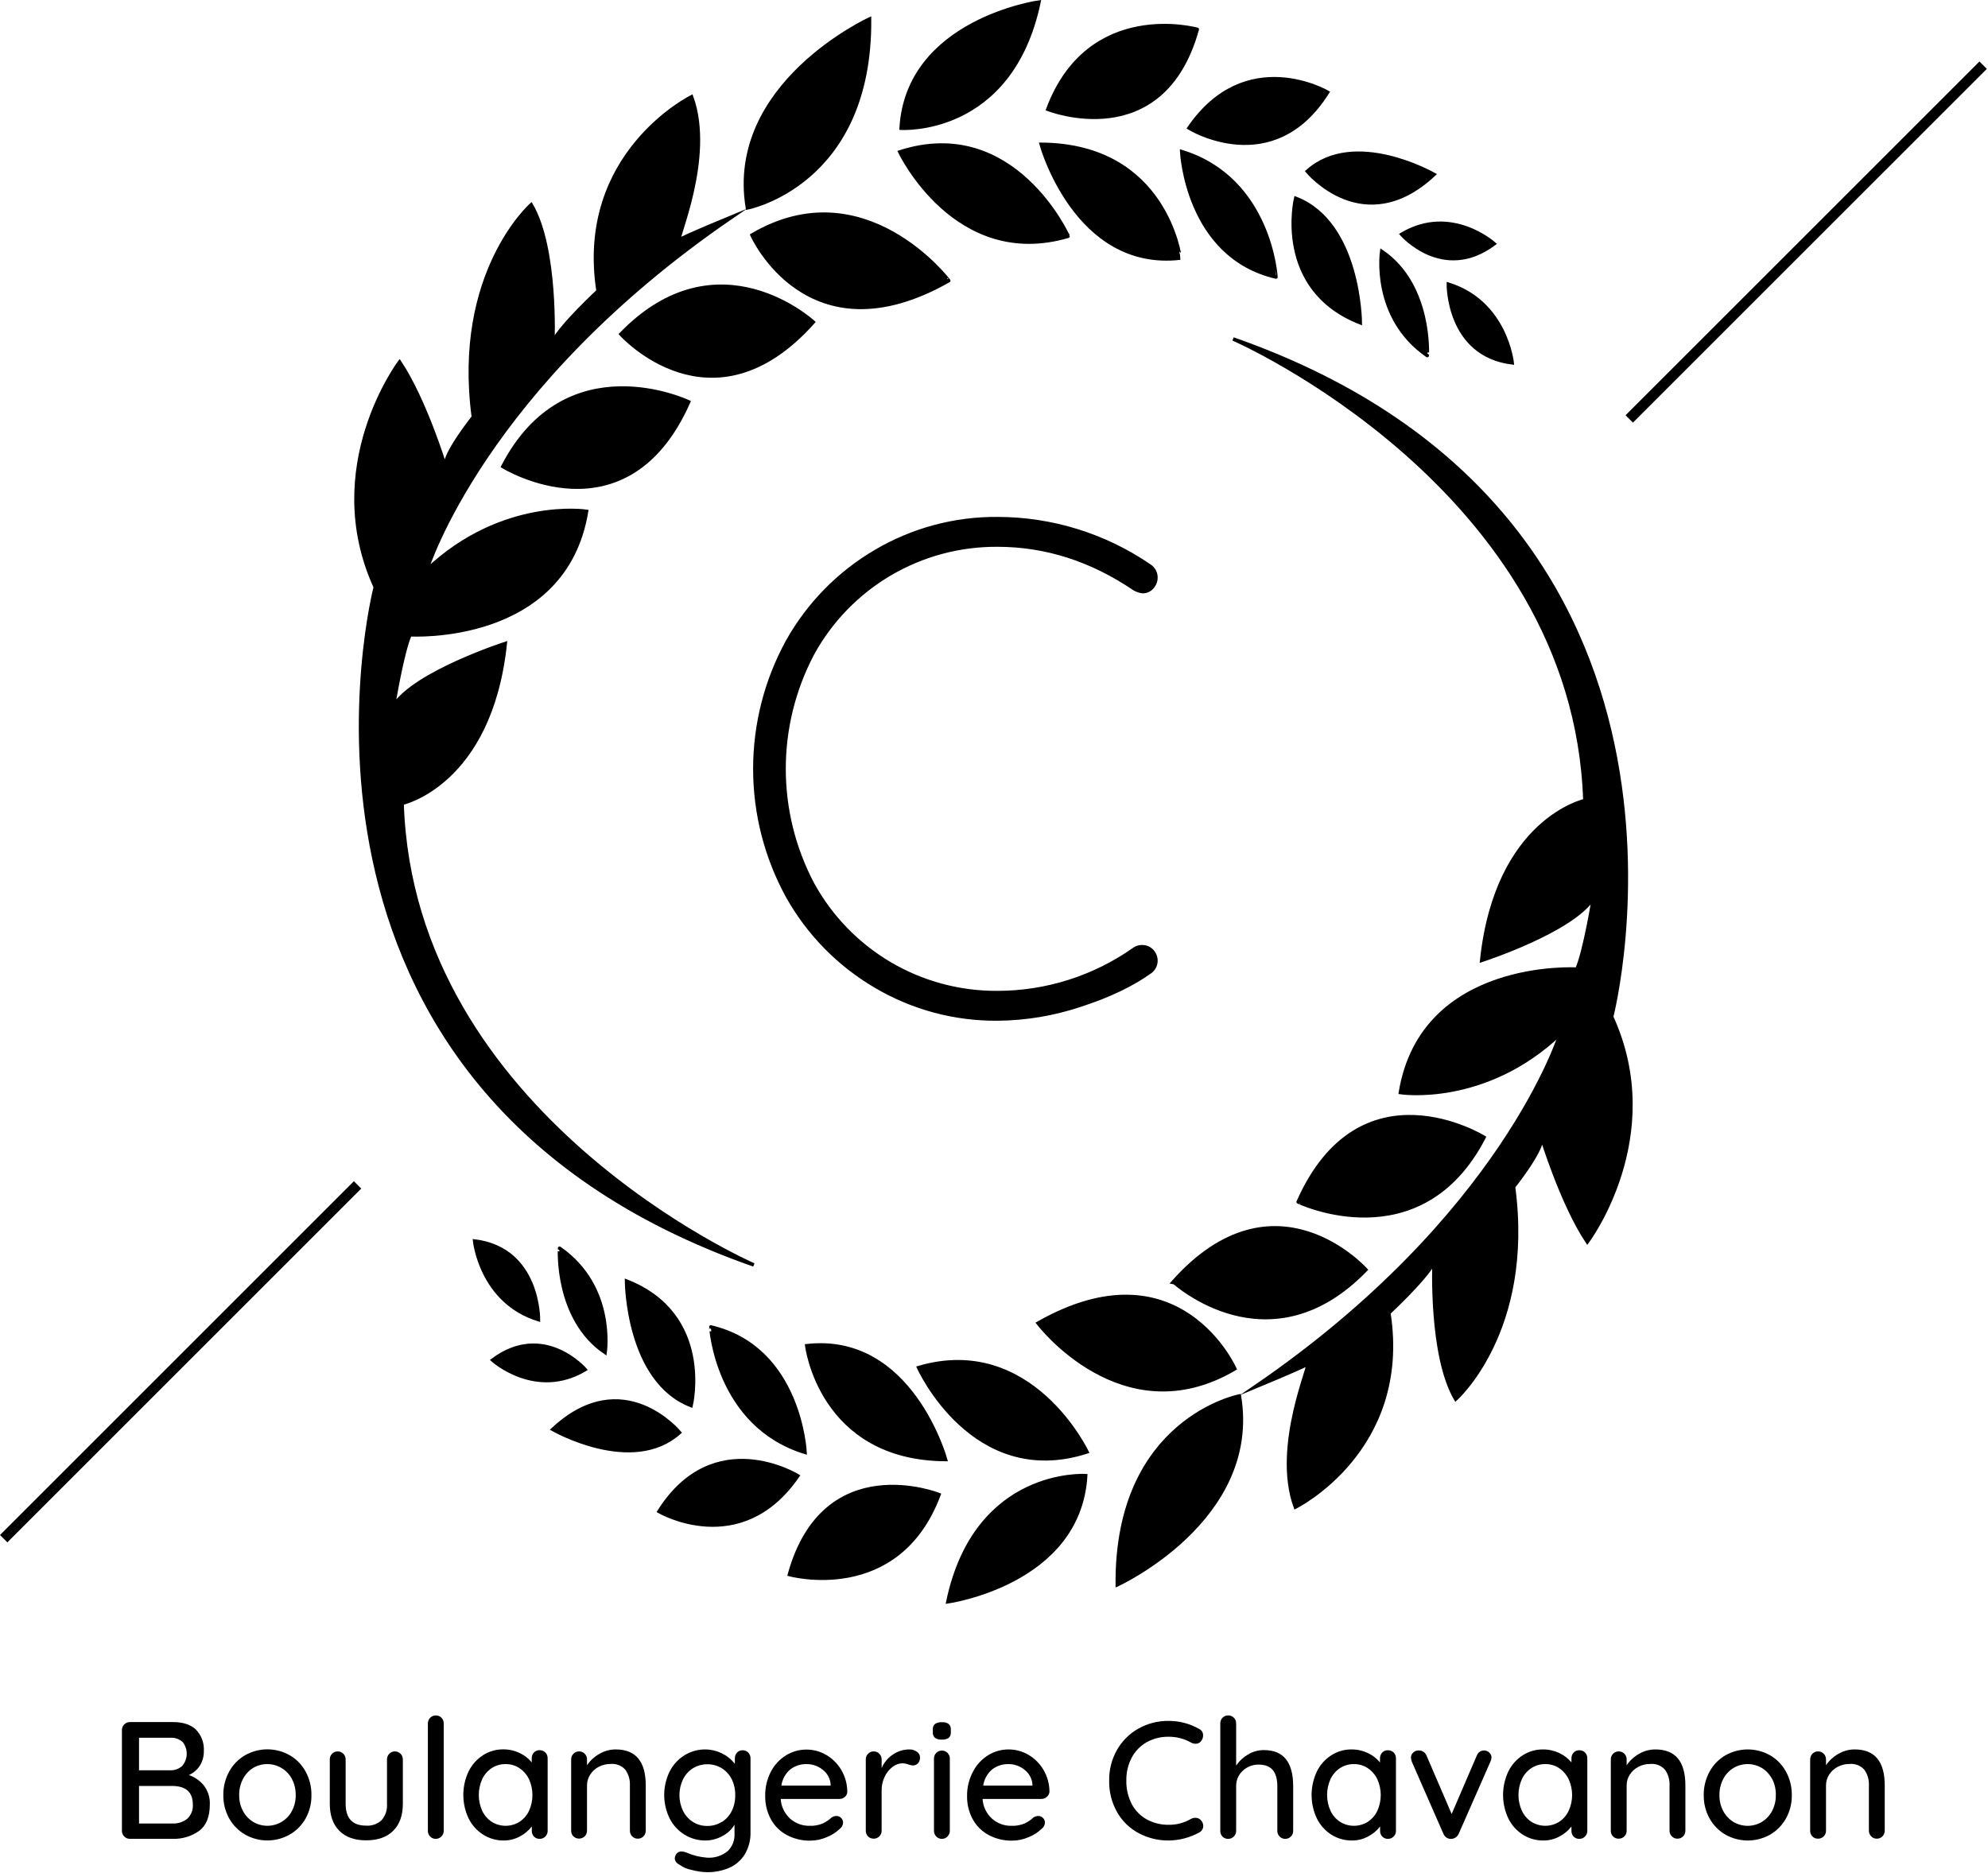<svg width="572" height="539" viewBox="0 0 572 539" fill="none" xmlns="http://www.w3.org/2000/svg">
<g clip-path="url(#clip0_5_286)">
<path d="M416.73 81.79C416.73 81.79 416.48 102.12 435.1 104.43C435.1 104.43 433.33 86.94 416.73 81.79Z" fill="black" stroke="black" stroke-miterlimit="10"/>
<path d="M403.29 67.44C403.29 67.44 415.16 81.17 429.92 70.16C429.92 70.16 417.52 58.94 403.29 67.44Z" fill="black" stroke="black" stroke-miterlimit="10"/>
<path d="M397.55 72.34C397.55 72.34 394.67 91.26 410.66 102.34C410.66 102.36 411.89 82.06 397.55 72.34Z" fill="black" stroke="black" stroke-miterlimit="10"/>
<path d="M376.14 49.31C376.14 49.31 392.4 69.13 412.61 50.21C412.61 50.21 389.72 37.07 376.14 49.31Z" fill="black" stroke="black" stroke-miterlimit="10"/>
<path d="M372.8 57.07C372.8 57.07 366.53 83.15 391.39 92.9C391.39 92.9 391.25 64.16 372.8 57.07Z" fill="black" stroke="black" stroke-miterlimit="10"/>
<path d="M342.1 36.84C342.1 36.84 366.21 51.76 382 26.55C382 26.55 358.54 12.84 342.1 36.84Z" fill="black" stroke="black" stroke-miterlimit="10"/>
<path d="M340 43.63C340 43.63 341.37 73.73 367.12 79.73C367.14 79.73 365.5 51.43 340 43.63Z" fill="black" stroke="black" stroke-miterlimit="10"/>
<path d="M301.48 31.45C301.48 31.45 334.48 44.56 344.48 8.45C344.53 8.45 313.31 -0.21 301.48 31.45Z" fill="black" stroke="black" stroke-miterlimit="10"/>
<path d="M299.57 41.53C299.57 41.53 309.48 77.7 339.57 74.29C339.53 74.29 335.63 41.77 299.57 41.53Z" fill="black" stroke="black" stroke-miterlimit="10"/>
<path d="M258.9 43.73C258.9 43.73 274.9 77.52 307.34 67.99C307.34 68 291.72 33.18 258.9 43.73Z" fill="black" stroke="black" stroke-miterlimit="10"/>
<path d="M259.28 36.9C259.28 36.9 290.9 39 298.94 0.59C298.94 0.59 261.09 5.89 259.28 36.9Z" fill="black" stroke="black" stroke-miterlimit="10"/>
<path d="M216.37 67.66C216.37 67.66 232.37 103.86 272.98 80.78C273 80.78 248.64 48.63 216.37 67.66Z" fill="black" stroke="black" stroke-miterlimit="10"/>
<path d="M215.05 59.83C215.05 59.83 250.56 53.05 250.19 5.48C250.19 5.48 209.18 24.24 215.05 59.83Z" fill="black" stroke="black" stroke-miterlimit="10"/>
<path d="M210.69 62.36C210.69 62.36 197 68 195.5 69C194 70 205.4 45.44 198.98 27.85C198.98 27.85 165.98 44.17 172.08 83.75C172.08 83.75 161.75 93.31 159.08 98.26C159.08 98.26 160.22 71.48 152.84 58.93C152.84 58.93 130.69 78.49 136.2 120.02C136.2 120.02 127.9 130.38 128.09 134.18C128.09 134.18 122.3 115.18 114.98 104.18C114.98 104.18 92.22 134.41 107.98 168.97C107.98 168.97 70.76 312.89 216.89 364.05C216.89 364.05 118.58 321.24 115.69 231.2C115.69 231.2 141.1 225.72 145.38 185.2C145.38 185.2 119.38 193.59 113.21 203.2C113.21 203.2 115.7 187.8 117.98 182.68C117.98 182.68 162.52 185.4 168.77 147.16C168.77 147.16 144.57 143.41 122.77 164.09C122.76 164 139 111.38 210.69 62.36Z" fill="black" stroke="black" stroke-miterlimit="10"/>
<path d="M144.68 134.26C144.68 134.26 180.19 156.26 198.15 115.67C198.15 115.67 163 98.83 144.68 134.26Z" fill="black" stroke="black" stroke-miterlimit="10"/>
<path d="M178.65 96.16C178.65 96.16 204.79 125.47 234 92.7C234 92.7 206.55 67.34 178.65 96.16Z" fill="black" stroke="black" stroke-miterlimit="10"/>
<path d="M1.06 442.84L102.88 341.02" stroke="black" stroke-width="3" stroke-miterlimit="10"/>
<path d="M154.93 379.8C154.93 379.8 155.18 359.47 136.56 357.16C136.56 357.16 138.33 374.66 154.93 379.8Z" fill="black" stroke="black" stroke-miterlimit="10"/>
<path d="M168.37 394.16C168.37 394.16 156.5 380.42 141.74 391.43C141.74 391.43 154.14 402.65 168.37 394.16Z" fill="black" stroke="black" stroke-miterlimit="10"/>
<path d="M174.11 389.25C174.11 389.25 176.99 370.33 161 359.25C161 359.23 159.77 379.53 174.11 389.25Z" fill="black" stroke="black" stroke-miterlimit="10"/>
<path d="M195.52 412.28C195.52 412.28 179.26 392.47 159.05 411.38C159.05 411.38 181.94 424.52 195.52 412.28Z" fill="black" stroke="black" stroke-miterlimit="10"/>
<path d="M198.85 404.52C198.85 404.52 205.13 378.44 180.27 368.69C180.27 368.69 180.41 397.43 198.85 404.52Z" fill="black" stroke="black" stroke-miterlimit="10"/>
<path d="M229.56 424.75C229.56 424.75 205.45 409.84 189.61 435C189.61 435 213.12 448.75 229.56 424.75Z" fill="black" stroke="black" stroke-miterlimit="10"/>
<path d="M231.64 418C231.64 418 230.27 387.9 204.52 381.9C204.52 381.86 206.15 410.16 231.64 418Z" fill="black" stroke="black" stroke-miterlimit="10"/>
<path d="M270.18 430.15C270.18 430.15 237.12 417.03 227.13 453.15C227.13 453.15 258.35 461.8 270.18 430.15Z" fill="black" stroke="black" stroke-miterlimit="10"/>
<path d="M272.08 420.06C272.08 420.06 262.18 383.89 232.13 387.3C232.13 387.3 236 419.83 272.08 420.06Z" fill="black" stroke="black" stroke-miterlimit="10"/>
<path d="M312.76 417.86C312.76 417.86 296.76 384.07 264.31 393.6C264.31 393.6 279.93 428.41 312.76 417.86Z" fill="black" stroke="black" stroke-miterlimit="10"/>
<path d="M312.38 424.7C312.38 424.7 280.76 422.59 272.72 461C272.72 461 310.56 455.7 312.38 424.7Z" fill="black" stroke="black" stroke-miterlimit="10"/>
<path d="M355.29 393.93C355.29 393.93 339.29 357.73 298.68 380.81C298.68 380.81 323 413 355.29 393.93Z" fill="black" stroke="black" stroke-miterlimit="10"/>
<path d="M356.61 401.76C356.61 401.76 321.09 408.55 321.47 456.11C321.47 456.11 362.48 437.36 356.61 401.76Z" fill="black" stroke="black" stroke-miterlimit="10"/>
<path d="M361 399.23C361 399.23 374.72 393.56 376.19 392.6C377.66 391.64 366.29 416.16 372.71 433.75C372.71 433.75 405.71 417.44 399.61 377.85C399.61 377.85 409.94 368.3 412.61 363.34C412.61 363.34 411.47 390.12 418.84 402.67C418.84 402.67 441 383.12 435.48 341.58C435.48 341.58 443.79 331.23 443.6 327.42C443.6 327.42 449.38 346.42 456.71 357.42C456.71 357.42 479.46 327.19 463.71 292.64C463.71 292.64 500.93 148.72 354.8 97.55C354.8 97.55 453.12 140.36 456.01 230.4C456.01 230.4 430.6 235.89 426.32 276.4C426.32 276.4 452.32 268.01 458.49 258.4C458.49 258.4 456 273.81 453.72 278.92C453.72 278.92 409.18 276.2 402.93 314.44C402.93 314.44 427.12 318.19 448.93 297.51C448.9 297.56 432.64 350.21 361 399.23Z" fill="black" stroke="black" stroke-miterlimit="10"/>
<path d="M427 327.33C427 327.33 391.49 305.33 373.52 345.92C373.5 345.92 408.71 362.76 427 327.33Z" fill="black" stroke="black" stroke-miterlimit="10"/>
<path d="M393 365.43C393 365.43 366.86 336.12 337.62 368.9C337.63 368.9 365.11 394.25 393 365.43Z" fill="black" stroke="black" stroke-miterlimit="10"/>
<path d="M570.6 18.76L468.78 120.57" stroke="black" stroke-width="3" stroke-miterlimit="10"/>
<path d="M332.59 166.07C332.635 167.004 332.352 167.923 331.79 168.67C331.46 169.163 331.013 169.566 330.49 169.845C329.967 170.124 329.383 170.27 328.79 170.27C327.943 170.175 327.125 169.903 326.39 169.47C313.99 161.07 300.857 156.87 286.99 156.87C276.123 156.797 265.438 159.669 256.072 165.18C246.705 170.691 239.005 178.635 233.79 188.17C228.405 198.372 225.591 209.734 225.591 221.27C225.591 232.806 228.405 244.168 233.79 254.37C239.005 263.905 246.705 271.849 256.072 277.36C265.438 282.871 276.123 285.743 286.99 285.67C301.021 285.664 314.708 281.334 326.19 273.27C326.873 272.733 327.721 272.451 328.59 272.47C329.213 272.455 329.831 272.593 330.389 272.872C330.947 273.151 331.428 273.562 331.79 274.07C332.105 274.49 332.334 274.968 332.465 275.477C332.595 275.986 332.624 276.516 332.55 277.036C332.476 277.556 332.3 278.056 332.032 278.508C331.764 278.96 331.41 279.355 330.99 279.67C325.79 283.41 319.09 286.61 310.89 289.27C303.184 291.856 295.118 293.206 286.99 293.27C274.687 293.369 262.588 290.12 251.99 283.87C241.368 277.652 232.599 268.711 226.59 257.97C220.423 246.721 217.19 234.099 217.19 221.27C217.19 208.441 220.423 195.819 226.59 184.57C232.602 173.831 241.37 164.89 251.99 158.67C262.59 152.425 274.687 149.176 286.99 149.27C302.628 149.278 317.898 154.019 330.79 162.87C331.324 163.221 331.766 163.695 332.079 164.251C332.392 164.808 332.567 165.432 332.59 166.07Z" fill="black" stroke="black" stroke-miterlimit="10"/>
<path d="M58.67 513.88C59.862 515.439 60.464 517.37 60.37 519.33C60.37 522.877 59.34 525.413 57.28 526.94C55.075 528.502 52.421 529.303 49.72 529.22H37.38C37.076 529.224 36.775 529.166 36.495 529.049C36.214 528.932 35.961 528.759 35.75 528.54C35.532 528.329 35.36 528.076 35.245 527.795C35.129 527.515 35.073 527.213 35.08 526.91V497.91C35.079 497.608 35.137 497.308 35.252 497.028C35.367 496.749 35.537 496.495 35.751 496.281C35.965 496.067 36.219 495.898 36.498 495.782C36.778 495.667 37.078 495.609 37.38 495.61H49.72C52.633 495.61 54.85 496.33 56.37 497.77C57.164 498.592 57.776 499.571 58.169 500.644C58.562 501.717 58.725 502.86 58.65 504C58.674 505.444 58.289 506.865 57.54 508.1C56.776 509.325 55.656 510.288 54.33 510.86C56.033 511.437 57.538 512.484 58.67 513.88ZM52.48 501.3C51.535 500.474 50.303 500.054 49.05 500.13H40V509.49H49.17C50.381 509.495 51.55 509.042 52.44 508.22C53.26 507.257 53.716 506.037 53.729 504.773C53.742 503.508 53.31 502.279 52.51 501.3H52.48ZM53.89 523.43C54.444 522.908 54.873 522.269 55.149 521.56C55.424 520.851 55.537 520.089 55.48 519.33C55.48 515.777 53.48 514 49.48 514H40V524.8H49.7C51.217 524.869 52.707 524.382 53.89 523.43Z" fill="black"/>
<path d="M87.93 523.36C86.849 525.294 85.262 526.898 83.34 528C81.386 529.106 79.18 529.687 76.935 529.687C74.69 529.687 72.484 529.106 70.53 528C68.605 526.892 67.019 525.281 65.94 523.34C64.801 521.286 64.222 518.968 64.26 516.62C64.227 514.256 64.806 511.924 65.94 509.85C67.009 507.891 68.597 506.265 70.53 505.15C72.484 504.044 74.69 503.463 76.935 503.463C79.18 503.463 81.386 504.044 83.34 505.15C85.273 506.265 86.862 507.891 87.93 509.85C89.064 511.924 89.643 514.256 89.61 516.62C89.652 518.975 89.072 521.3 87.93 523.36ZM84 512C83.312 510.689 82.273 509.595 81 508.84C79.759 508.098 78.341 507.707 76.895 507.707C75.449 507.707 74.031 508.098 72.79 508.84C71.557 509.611 70.558 510.704 69.9 512C69.163 513.43 68.792 515.021 68.82 516.63C68.793 518.216 69.164 519.784 69.9 521.19C70.575 522.482 71.588 523.567 72.83 524.33C74.071 525.072 75.489 525.464 76.935 525.464C78.381 525.464 79.799 525.072 81.04 524.33C82.292 523.574 83.315 522.492 84 521.2C84.736 519.794 85.107 518.226 85.08 516.64C85.11 515.028 84.739 513.433 84 512Z" fill="black"/>
<path d="M115.26 504.74C115.472 504.955 115.638 505.209 115.75 505.489C115.861 505.769 115.916 506.069 115.91 506.37V519.14C115.91 522.46 114.99 525.05 113.15 526.89C111.31 528.73 108.71 529.65 105.35 529.65C101.99 529.65 99.45 528.73 97.62 526.89C95.79 525.05 94.89 522.46 94.89 519.14V506.37C94.882 506.069 94.935 505.77 95.045 505.49C95.155 505.21 95.32 504.955 95.53 504.74C95.736 504.521 95.986 504.347 96.263 504.23C96.54 504.113 96.839 504.055 97.14 504.06C97.449 504.051 97.756 504.107 98.042 504.224C98.328 504.341 98.586 504.517 98.8 504.74C99.012 504.955 99.178 505.209 99.29 505.489C99.401 505.769 99.456 506.069 99.45 506.37V519.14C99.45 523.333 101.417 525.427 105.35 525.42C106.162 525.478 106.978 525.368 107.745 525.096C108.513 524.824 109.216 524.396 109.81 523.84C110.925 522.539 111.478 520.849 111.35 519.14V506.37C111.344 506.069 111.399 505.769 111.51 505.489C111.622 505.209 111.788 504.955 112 504.74C112.205 504.52 112.455 504.345 112.732 504.228C113.01 504.111 113.309 504.054 113.61 504.06C113.917 504.051 114.223 504.107 114.507 504.224C114.792 504.341 115.048 504.517 115.26 504.74Z" fill="black"/>
<path d="M127 528.54C126.789 528.759 126.536 528.932 126.256 529.049C125.975 529.166 125.674 529.224 125.37 529.22C125.069 529.227 124.77 529.17 124.492 529.053C124.215 528.936 123.965 528.761 123.76 528.54C123.547 528.327 123.379 528.072 123.267 527.792C123.155 527.512 123.102 527.212 123.11 526.91V496C123.109 495.698 123.167 495.398 123.282 495.118C123.397 494.839 123.567 494.585 123.781 494.371C123.995 494.157 124.249 493.988 124.528 493.872C124.808 493.757 125.108 493.699 125.41 493.7C125.71 493.692 126.009 493.748 126.286 493.864C126.564 493.979 126.814 494.152 127.02 494.37C127.231 494.585 127.397 494.84 127.509 495.12C127.62 495.4 127.675 495.699 127.67 496V526.91C127.677 527.213 127.621 527.515 127.505 527.795C127.39 528.076 127.218 528.329 127 528.54Z" fill="black"/>
<path d="M156.92 504.38C157.14 504.603 157.311 504.869 157.423 505.162C157.535 505.455 157.585 505.767 157.57 506.08V526.91C157.578 527.212 157.525 527.512 157.413 527.792C157.301 528.072 157.133 528.327 156.92 528.54C156.708 528.763 156.452 528.939 156.167 529.056C155.883 529.173 155.577 529.229 155.27 529.22C154.968 529.232 154.667 529.18 154.386 529.068C154.105 528.956 153.851 528.786 153.64 528.57C153.43 528.349 153.266 528.089 153.158 527.804C153.049 527.518 152.999 527.215 153.01 526.91V525.66C152.097 526.852 150.933 527.829 149.6 528.52C148.189 529.292 146.608 529.697 145 529.7C142.877 529.73 140.792 529.139 139 528C137.2 526.857 135.753 525.237 134.82 523.32C133.826 521.21 133.31 518.907 133.31 516.575C133.31 514.243 133.826 511.94 134.82 509.83C135.752 507.919 137.191 506.3 138.98 505.15C140.709 504.038 142.725 503.455 144.78 503.47C146.416 503.456 148.034 503.815 149.51 504.52C150.859 505.141 152.05 506.06 152.99 507.21V506.06C152.972 505.439 153.198 504.836 153.62 504.38C153.827 504.157 154.08 503.981 154.361 503.866C154.643 503.75 154.946 503.697 155.25 503.71C155.56 503.698 155.869 503.751 156.157 503.866C156.444 503.982 156.705 504.157 156.92 504.38ZM149.48 524.32C150.666 523.533 151.613 522.437 152.22 521.15C152.865 519.725 153.198 518.179 153.198 516.615C153.198 515.051 152.865 513.505 152.22 512.08C151.607 510.791 150.661 509.69 149.48 508.89C148.298 508.099 146.902 507.688 145.48 507.71C144.062 507.691 142.671 508.091 141.48 508.86C140.296 509.649 139.349 510.745 138.74 512.03C138.094 513.464 137.76 515.018 137.76 516.59C137.76 518.162 138.094 519.717 138.74 521.15C139.347 522.437 140.294 523.533 141.48 524.32C142.68 525.069 144.066 525.467 145.48 525.467C146.894 525.467 148.28 525.069 149.48 524.32Z" fill="black"/>
<path d="M185.8 513.86V526.86C185.806 527.161 185.751 527.461 185.64 527.741C185.528 528.021 185.362 528.275 185.15 528.49C184.936 528.713 184.678 528.889 184.392 529.006C184.106 529.123 183.799 529.179 183.49 529.17C183.189 529.175 182.89 529.117 182.613 529C182.336 528.883 182.086 528.709 181.88 528.49C181.67 528.275 181.505 528.02 181.395 527.74C181.285 527.46 181.232 527.161 181.24 526.86V513.86C181.32 512.254 180.862 510.667 179.94 509.35C179.419 508.757 178.765 508.295 178.032 508.003C177.298 507.711 176.506 507.597 175.72 507.67C174.508 507.653 173.311 507.942 172.24 508.51C171.237 509.033 170.392 509.813 169.79 510.77C169.203 511.693 168.894 512.766 168.9 513.86V526.86C168.906 527.161 168.851 527.461 168.74 527.741C168.628 528.021 168.462 528.275 168.25 528.49C167.808 528.916 167.219 529.154 166.605 529.154C165.991 529.154 165.402 528.916 164.96 528.49C164.542 528.041 164.319 527.444 164.34 526.83V506.37C164.334 506.069 164.389 505.769 164.5 505.489C164.612 505.209 164.778 504.955 164.99 504.74C165.195 504.52 165.445 504.345 165.722 504.228C166 504.111 166.299 504.054 166.6 504.06C166.907 504.051 167.213 504.107 167.497 504.224C167.782 504.341 168.038 504.517 168.25 504.74C168.462 504.955 168.628 505.209 168.74 505.489C168.851 505.769 168.906 506.069 168.9 506.37V508.05C169.791 506.713 170.983 505.603 172.38 504.81C173.823 503.943 175.476 503.486 177.16 503.49C182.92 503.49 185.8 506.947 185.8 513.86Z" fill="black"/>
<path d="M215.29 504.38C215.508 504.605 215.678 504.871 215.789 505.163C215.901 505.456 215.952 505.767 215.94 506.08V527.2C216.023 529.481 215.447 531.738 214.28 533.7C213.216 535.416 211.653 536.767 209.8 537.57C207.78 538.428 205.604 538.853 203.41 538.82C201.891 538.783 200.382 538.555 198.92 538.14C197.734 537.935 196.612 537.459 195.64 536.75C194.64 536.24 194.15 535.6 194.15 534.83C194.166 534.564 194.23 534.303 194.34 534.06C194.47 533.696 194.713 533.384 195.033 533.168C195.353 532.952 195.734 532.844 196.12 532.86C196.581 532.872 197.035 532.971 197.46 533.15C199.36 533.987 201.389 534.491 203.46 534.64C205.583 534.783 207.681 534.122 209.34 532.79C210.02 532.142 210.551 531.354 210.897 530.48C211.242 529.606 211.393 528.668 211.34 527.73V525.14C210.54 526.509 209.368 527.622 207.96 528.35C206.441 529.231 204.716 529.697 202.96 529.7C200.842 529.711 198.764 529.129 196.96 528.02C195.126 526.885 193.641 525.266 192.67 523.34C191.643 521.24 191.11 518.933 191.11 516.595C191.11 514.257 191.643 511.95 192.67 509.85C193.637 507.928 195.114 506.309 196.94 505.17C198.739 504.05 200.821 503.467 202.94 503.49C204.575 503.499 206.188 503.875 207.659 504.59C209.13 505.305 210.422 506.34 211.44 507.62V506.08C211.422 505.461 211.644 504.859 212.06 504.4C212.269 504.177 212.524 504.002 212.807 503.886C213.09 503.771 213.395 503.717 213.7 503.73C213.995 503.726 214.288 503.782 214.561 503.893C214.834 504.005 215.082 504.171 215.29 504.38ZM207.68 524.38C208.912 523.617 209.903 522.521 210.54 521.22C211.233 519.791 211.576 518.218 211.54 516.63C211.576 515.052 211.233 513.488 210.54 512.07C209.891 510.774 208.903 509.678 207.68 508.9C206.427 508.147 204.992 507.75 203.53 507.75C202.068 507.75 200.633 508.147 199.38 508.9C198.151 509.684 197.161 510.791 196.52 512.1C195.842 513.516 195.49 515.065 195.49 516.635C195.49 518.205 195.842 519.754 196.52 521.17C197.162 522.476 198.151 523.58 199.38 524.36C200.617 525.134 202.051 525.533 203.51 525.51C204.984 525.529 206.431 525.123 207.68 524.34V524.38Z" fill="black"/>
<path d="M243.11 517.14C242.675 517.534 242.107 517.748 241.52 517.74H224.63C224.76 519.886 225.713 521.899 227.29 523.36C228.844 524.77 230.882 525.525 232.98 525.47C234.261 525.52 235.537 525.291 236.72 524.8C237.659 524.367 238.521 523.783 239.27 523.07C239.685 522.801 240.166 522.652 240.66 522.64C240.916 522.634 241.171 522.683 241.407 522.783C241.644 522.883 241.856 523.032 242.03 523.22C242.207 523.395 242.346 523.604 242.441 523.834C242.535 524.064 242.583 524.311 242.58 524.56C242.563 524.92 242.464 525.27 242.291 525.586C242.118 525.901 241.874 526.173 241.58 526.38C240.513 527.401 239.256 528.203 237.88 528.74C236.396 529.385 234.798 529.725 233.18 529.74C230.797 529.789 228.442 529.224 226.34 528.1C224.408 527.058 222.822 525.472 221.78 523.54C220.688 521.507 220.134 519.228 220.17 516.92C220.114 514.457 220.685 512.021 221.83 509.84C222.836 507.913 224.346 506.295 226.2 505.16C227.954 504.086 229.973 503.521 232.03 503.53C234.058 503.526 236.048 504.072 237.79 505.11C239.583 506.17 241.071 507.675 242.11 509.48C243.21 511.376 243.789 513.528 243.79 515.72C243.779 515.99 243.713 516.256 243.596 516.5C243.479 516.744 243.314 516.962 243.11 517.14ZM227.41 509.22C225.999 510.407 225.077 512.074 224.82 513.9H239V513.52C238.933 512.703 238.696 511.908 238.303 511.188C237.91 510.469 237.371 509.839 236.72 509.34C235.413 508.275 233.776 507.698 232.09 507.71C230.404 507.672 228.755 508.204 227.41 509.22Z" fill="black"/>
<path d="M263.8 504.14C264.074 504.309 264.3 504.544 264.459 504.824C264.618 505.103 264.704 505.418 264.71 505.74C264.733 506.059 264.691 506.378 264.588 506.681C264.485 506.983 264.323 507.262 264.11 507.5C263.919 507.695 263.69 507.849 263.437 507.952C263.184 508.055 262.913 508.106 262.64 508.1C262.198 508.065 261.764 507.968 261.35 507.81C260.841 507.614 260.305 507.499 259.76 507.47C258.711 507.486 257.695 507.836 256.86 508.47C255.874 509.216 255.085 510.191 254.56 511.31C253.953 512.555 253.648 513.925 253.67 515.31V526.88C253.676 527.181 253.621 527.481 253.51 527.761C253.398 528.041 253.232 528.295 253.02 528.51C252.578 528.936 251.989 529.174 251.375 529.174C250.761 529.174 250.172 528.936 249.73 528.51C249.312 528.06 249.089 527.464 249.11 526.85V506.37C249.102 506.068 249.155 505.768 249.267 505.488C249.379 505.208 249.547 504.953 249.76 504.74C249.963 504.52 250.211 504.346 250.487 504.228C250.763 504.111 251.06 504.054 251.36 504.06C251.669 504.05 251.977 504.105 252.263 504.222C252.549 504.339 252.807 504.516 253.02 504.74C253.232 504.955 253.398 505.209 253.51 505.489C253.621 505.769 253.676 506.069 253.67 506.37V508.82C254.351 507.277 255.449 505.954 256.84 505C258.248 504.019 259.923 503.492 261.64 503.49C262.411 503.469 263.169 503.697 263.8 504.14Z" fill="black"/>
<path d="M269 500.15C268.787 499.943 268.622 499.691 268.518 499.413C268.415 499.134 268.374 498.836 268.4 498.54V497.78C268.368 497.475 268.41 497.168 268.521 496.882C268.632 496.597 268.81 496.343 269.04 496.14C269.641 495.777 270.34 495.609 271.04 495.66C271.726 495.602 272.411 495.782 272.98 496.17C273.193 496.377 273.358 496.629 273.462 496.907C273.565 497.186 273.606 497.484 273.58 497.78V498.54C273.608 498.843 273.567 499.147 273.459 499.432C273.352 499.716 273.181 499.972 272.96 500.18C272.363 500.552 271.661 500.72 270.96 500.66C270.268 500.717 269.577 500.537 269 500.15ZM272.64 528.54C272.428 528.763 272.172 528.939 271.887 529.056C271.603 529.173 271.297 529.229 270.99 529.22C270.689 529.226 270.39 529.169 270.112 529.052C269.835 528.935 269.585 528.76 269.38 528.54C269.168 528.325 269.002 528.071 268.89 527.791C268.779 527.511 268.724 527.211 268.73 526.91V506.13C268.724 505.829 268.779 505.529 268.89 505.249C269.002 504.969 269.168 504.715 269.38 504.5C269.585 504.28 269.835 504.105 270.112 503.988C270.39 503.871 270.689 503.814 270.99 503.82C271.297 503.811 271.603 503.867 271.887 503.984C272.172 504.101 272.428 504.277 272.64 504.5C272.853 504.713 273.021 504.968 273.133 505.248C273.245 505.528 273.298 505.828 273.29 506.13V526.91C273.293 527.214 273.233 527.516 273.114 527.797C272.996 528.077 272.821 528.33 272.6 528.54H272.64Z" fill="black"/>
<path d="M301.19 517.14C300.755 517.534 300.187 517.748 299.6 517.74H282.71C282.84 519.886 283.793 521.899 285.37 523.36C286.924 524.77 288.962 525.525 291.06 525.47C292.34 525.52 293.617 525.291 294.8 524.8C295.739 524.367 296.601 523.783 297.35 523.07C297.765 522.801 298.246 522.652 298.74 522.64C298.996 522.634 299.251 522.683 299.487 522.783C299.723 522.883 299.936 523.032 300.11 523.22C300.287 523.395 300.426 523.604 300.521 523.834C300.615 524.064 300.663 524.311 300.66 524.56C300.643 524.92 300.544 525.27 300.371 525.586C300.198 525.901 299.954 526.173 299.66 526.38C298.593 527.401 297.336 528.203 295.96 528.74C294.476 529.385 292.878 529.725 291.26 529.74C288.877 529.789 286.522 529.224 284.42 528.1C282.488 527.058 280.902 525.472 279.86 523.54C278.768 521.507 278.214 519.228 278.25 516.92C278.215 514.436 278.817 511.985 280 509.8C281.006 507.873 282.516 506.255 284.37 505.12C286.124 504.046 288.143 503.481 290.2 503.49C292.228 503.486 294.218 504.032 295.96 505.07C297.753 506.13 299.241 507.635 300.28 509.44C301.38 511.336 301.959 513.488 301.96 515.68C301.943 515.964 301.865 516.241 301.733 516.493C301.6 516.745 301.415 516.966 301.19 517.14ZM285.49 509.22C284.079 510.407 283.157 512.074 282.9 513.9H297.06V513.52C296.993 512.703 296.756 511.908 296.363 511.188C295.97 510.469 295.431 509.839 294.78 509.34C293.473 508.275 291.836 507.698 290.15 507.71C288.471 507.676 286.83 508.208 285.49 509.22Z" fill="black"/>
<path d="M346.16 499.5C346.16 500.08 345.959 500.642 345.59 501.09C345.407 501.338 345.167 501.537 344.89 501.671C344.613 501.805 344.308 501.87 344 501.86C343.548 501.856 343.105 501.739 342.71 501.52C340.75 500.408 338.533 499.828 336.28 499.84C334.054 499.796 331.857 500.341 329.91 501.42C328.085 502.46 326.597 504.001 325.62 505.86C324.564 507.883 324.034 510.139 324.08 512.42C324.017 514.805 324.564 517.166 325.67 519.28C326.663 521.138 328.179 522.664 330.03 523.67C331.952 524.694 334.102 525.214 336.28 525.18C338.541 525.209 340.766 524.614 342.71 523.46C343.093 523.263 343.519 523.164 343.95 523.17C344.275 523.158 344.597 523.226 344.89 523.367C345.183 523.508 345.437 523.719 345.63 523.98C345.998 524.409 346.203 524.955 346.21 525.52C346.212 525.902 346.104 526.277 345.9 526.6C345.695 526.933 345.405 527.206 345.06 527.39C342.366 528.866 339.351 529.659 336.28 529.7C333.296 529.731 330.351 529.02 327.71 527.63C325.103 526.263 322.938 524.182 321.47 521.63C319.867 518.83 319.061 515.645 319.14 512.42C319.094 509.354 319.863 506.331 321.37 503.66C322.822 501.088 324.948 498.962 327.52 497.51C330.191 496.004 333.214 495.234 336.28 495.28C339.341 495.271 342.351 496.064 345.01 497.58C345.371 497.749 345.674 498.022 345.879 498.364C346.084 498.706 346.182 499.102 346.16 499.5Z" fill="black"/>
<path d="M372.08 514.1V526.91C372.088 527.212 372.035 527.512 371.923 527.792C371.811 528.072 371.643 528.327 371.43 528.54C371.218 528.763 370.962 528.939 370.677 529.056C370.393 529.173 370.087 529.229 369.78 529.22C369.479 529.226 369.18 529.169 368.902 529.052C368.625 528.935 368.375 528.76 368.17 528.54C367.958 528.325 367.792 528.071 367.68 527.791C367.569 527.511 367.514 527.211 367.52 526.91V514.1C367.52 509.94 365.76 507.86 362.24 507.86C361.376 507.833 360.516 507.978 359.709 508.287C358.902 508.597 358.165 509.063 357.54 509.66C356.934 510.227 356.454 510.916 356.132 511.681C355.81 512.446 355.652 513.27 355.67 514.1V526.91C355.676 527.211 355.621 527.511 355.51 527.791C355.398 528.071 355.232 528.325 355.02 528.54C354.806 528.763 354.548 528.939 354.262 529.056C353.976 529.173 353.669 529.229 353.36 529.22C353.058 529.231 352.757 529.178 352.477 529.066C352.196 528.954 351.942 528.785 351.73 528.57C351.521 528.349 351.359 528.088 351.252 527.803C351.146 527.518 351.097 527.214 351.11 526.91V496C351.103 495.699 351.156 495.4 351.266 495.121C351.376 494.841 351.54 494.585 351.75 494.37C351.957 494.152 352.207 493.98 352.484 493.864C352.761 493.749 353.06 493.693 353.36 493.7C353.668 493.689 353.975 493.743 354.261 493.859C354.547 493.974 354.806 494.148 355.02 494.37C355.231 494.585 355.397 494.84 355.509 495.12C355.62 495.4 355.675 495.699 355.67 496V508.14C356.531 506.857 357.669 505.784 359 505C360.379 504.137 361.973 503.68 363.6 503.68C369.26 503.647 372.087 507.12 372.08 514.1Z" fill="black"/>
<path d="M401 504.38C401.22 504.603 401.391 504.869 401.503 505.162C401.615 505.455 401.665 505.767 401.65 506.08V526.91C401.658 527.212 401.605 527.512 401.493 527.792C401.381 528.072 401.213 528.327 401 528.54C400.788 528.763 400.532 528.939 400.247 529.056C399.963 529.173 399.657 529.229 399.35 529.22C399.048 529.232 398.747 529.18 398.466 529.068C398.185 528.956 397.931 528.786 397.72 528.57C397.51 528.349 397.346 528.089 397.238 527.804C397.129 527.518 397.079 527.215 397.09 526.91V525.66C396.177 526.852 395.013 527.829 393.68 528.52C392.246 529.305 390.635 529.711 389 529.7C386.903 529.723 384.844 529.139 383.07 528.02C381.27 526.877 379.823 525.257 378.89 523.34C377.896 521.23 377.38 518.927 377.38 516.595C377.38 514.263 377.896 511.96 378.89 509.85C379.822 507.939 381.261 506.32 383.05 505.17C384.779 504.058 386.795 503.475 388.85 503.49C390.486 503.475 392.104 503.835 393.58 504.54C394.929 505.161 396.12 506.08 397.06 507.23V506.08C397.042 505.459 397.268 504.856 397.69 504.4C397.897 504.177 398.15 504.001 398.431 503.886C398.713 503.77 399.016 503.717 399.32 503.73C399.63 503.714 399.94 503.763 400.23 503.875C400.519 503.987 400.782 504.159 401 504.38ZM393.56 524.32C394.746 523.533 395.693 522.437 396.3 521.15C396.945 519.725 397.278 518.179 397.278 516.615C397.278 515.051 396.945 513.505 396.3 512.08C395.687 510.791 394.741 509.69 393.56 508.89C392.378 508.099 390.982 507.688 389.56 507.71C388.142 507.691 386.751 508.091 385.56 508.86C384.376 509.649 383.429 510.745 382.82 512.03C382.174 513.463 381.84 515.018 381.84 516.59C381.84 518.162 382.174 519.717 382.82 521.15C383.427 522.437 384.374 523.533 385.56 524.32C386.76 525.069 388.146 525.467 389.56 525.467C390.974 525.467 392.36 525.069 393.56 524.32Z" fill="black"/>
<path d="M428.53 504.42C428.727 504.6 428.885 504.819 428.991 505.064C429.098 505.309 429.152 505.573 429.15 505.84C429.117 506.257 429.005 506.665 428.82 507.04L419.7 527.78C419.518 528.179 419.236 528.524 418.88 528.78C418.545 529.031 418.147 529.184 417.73 529.22C417.238 529.282 416.739 529.18 416.31 528.93C415.862 528.664 415.511 528.261 415.31 527.78L406.21 507C406.069 506.615 405.988 506.21 405.97 505.8C405.974 505.538 406.031 505.281 406.138 505.042C406.245 504.803 406.398 504.588 406.59 504.41C406.806 504.198 407.063 504.033 407.345 503.925C407.627 503.817 407.928 503.767 408.23 503.78C408.699 503.771 409.16 503.903 409.553 504.16C409.945 504.417 410.251 504.786 410.43 505.22L417.68 522.07L424.93 505.22C425.084 504.798 425.364 504.433 425.733 504.175C426.101 503.917 426.54 503.78 426.99 503.78C427.276 503.778 427.56 503.834 427.825 503.944C428.089 504.054 428.329 504.216 428.53 504.42Z" fill="black"/>
<path d="M456.06 504.38C456.278 504.605 456.448 504.871 456.559 505.163C456.671 505.456 456.722 505.767 456.71 506.08V526.91C456.716 527.211 456.661 527.511 456.55 527.791C456.438 528.071 456.272 528.325 456.06 528.54C455.846 528.763 455.588 528.939 455.302 529.056C455.016 529.173 454.709 529.229 454.4 529.22C454.098 529.23 453.797 529.178 453.517 529.066C453.236 528.954 452.982 528.785 452.77 528.57C452.561 528.349 452.399 528.088 452.292 527.803C452.186 527.518 452.137 527.214 452.15 526.91V525.66C451.235 526.85 450.071 527.826 448.74 528.52C447.311 529.3 445.708 529.706 444.08 529.7C441.983 529.721 439.924 529.138 438.15 528.02C436.356 526.873 434.913 525.254 433.98 523.34C432.986 521.23 432.47 518.927 432.47 516.595C432.47 514.263 432.986 511.96 433.98 509.85C434.909 507.939 436.344 506.321 438.13 505.17C439.863 504.058 441.881 503.474 443.94 503.49C445.576 503.478 447.193 503.837 448.67 504.54C450.015 505.167 451.204 506.086 452.15 507.23V506.08C452.128 505.46 452.351 504.857 452.77 504.4C452.978 504.178 453.231 504.003 453.512 503.888C453.793 503.772 454.096 503.718 454.4 503.73C454.707 503.718 455.012 503.769 455.298 503.881C455.584 503.993 455.843 504.163 456.06 504.38ZM448.62 524.32C449.803 523.533 450.747 522.436 451.35 521.15C452.002 519.727 452.34 518.18 452.34 516.615C452.34 515.05 452.002 513.503 451.35 512.08C450.74 510.793 449.798 509.691 448.62 508.89C447.438 508.099 446.042 507.688 444.62 507.71C443.203 507.692 441.811 508.092 440.62 508.86C439.437 509.647 438.493 510.743 437.89 512.03C437.238 513.462 436.9 515.017 436.9 516.59C436.9 518.163 437.238 519.718 437.89 521.15C438.49 522.439 439.435 523.536 440.62 524.32C441.82 525.067 443.206 525.463 444.62 525.463C446.034 525.463 447.42 525.067 448.62 524.32Z" fill="black"/>
<path d="M484.93 513.86V526.86C484.936 527.161 484.881 527.461 484.77 527.741C484.658 528.021 484.492 528.275 484.28 528.49C484.067 528.714 483.809 528.891 483.523 529.008C483.237 529.125 482.929 529.18 482.62 529.17C482.321 529.175 482.023 529.117 481.748 529C481.472 528.883 481.224 528.709 481.02 528.49C480.807 528.277 480.639 528.022 480.527 527.742C480.415 527.462 480.362 527.162 480.37 526.86V513.86C480.455 512.253 479.997 510.665 479.07 509.35C478.549 508.757 477.895 508.295 477.162 508.003C476.428 507.711 475.636 507.597 474.85 507.67C473.638 507.653 472.441 507.942 471.37 508.51C470.367 509.033 469.522 509.813 468.92 510.77C468.333 511.693 468.024 512.766 468.03 513.86V526.86C468.038 527.161 467.985 527.46 467.875 527.74C467.765 528.02 467.6 528.275 467.39 528.49C467.176 528.713 466.918 528.888 466.632 529.005C466.346 529.122 466.039 529.178 465.73 529.17C465.428 529.182 465.127 529.13 464.846 529.018C464.565 528.906 464.311 528.736 464.1 528.52C463.89 528.299 463.726 528.039 463.618 527.754C463.509 527.469 463.459 527.165 463.47 526.86V506.37C463.464 506.069 463.519 505.769 463.63 505.489C463.742 505.209 463.908 504.955 464.12 504.74C464.325 504.52 464.575 504.345 464.852 504.228C465.13 504.111 465.429 504.054 465.73 504.06C466.039 504.052 466.346 504.108 466.632 504.225C466.918 504.342 467.176 504.517 467.39 504.74C467.6 504.955 467.765 505.21 467.875 505.49C467.985 505.77 468.038 506.069 468.03 506.37V508.05C468.926 506.717 470.117 505.609 471.51 504.81C472.953 503.943 474.606 503.486 476.29 503.49C482.05 503.49 484.93 506.947 484.93 513.86Z" fill="black"/>
<path d="M513.87 523.36C512.792 525.298 511.209 526.909 509.29 528.02C507.333 529.121 505.125 529.7 502.88 529.7C500.635 529.7 498.427 529.121 496.47 528.02C494.551 526.909 492.968 525.298 491.89 523.36C490.751 521.306 490.172 518.989 490.21 516.64C490.177 514.276 490.756 511.944 491.89 509.87C492.958 507.914 494.542 506.288 496.47 505.17C498.427 504.069 500.635 503.49 502.88 503.49C505.125 503.49 507.333 504.069 509.29 505.17C511.218 506.288 512.803 507.914 513.87 509.87C515.004 511.944 515.583 514.276 515.55 516.64C515.588 518.989 515.009 521.306 513.87 523.36ZM509.87 512.01C509.205 510.706 508.195 509.61 506.95 508.84C505.709 508.098 504.291 507.707 502.845 507.707C501.399 507.707 499.981 508.098 498.74 508.84C497.491 509.608 496.478 510.705 495.81 512.01C495.073 513.44 494.702 515.031 494.73 516.64C494.703 518.226 495.074 519.794 495.81 521.2C496.482 522.494 497.495 523.58 498.74 524.34C499.981 525.082 501.399 525.474 502.845 525.474C504.291 525.474 505.709 525.082 506.95 524.34C508.191 523.579 509.201 522.493 509.87 521.2C510.606 519.794 510.977 518.226 510.95 516.64C510.992 515.031 510.635 513.437 509.91 512L509.87 512.01Z" fill="black"/>
<path d="M542.29 513.86V526.86C542.296 527.161 542.241 527.461 542.13 527.741C542.018 528.021 541.852 528.275 541.64 528.49C541.427 528.714 541.169 528.891 540.883 529.008C540.597 529.125 540.289 529.18 539.98 529.17C539.68 529.176 539.383 529.119 539.107 529.002C538.831 528.884 538.584 528.71 538.38 528.49C538.167 528.277 537.999 528.022 537.887 527.742C537.775 527.462 537.722 527.162 537.73 526.86V513.86C537.815 512.253 537.357 510.665 536.43 509.35C535.909 508.757 535.255 508.295 534.522 508.003C533.788 507.711 532.996 507.597 532.21 507.67C530.998 507.653 529.801 507.942 528.73 508.51C527.727 509.033 526.882 509.813 526.28 510.77C525.693 511.693 525.384 512.766 525.39 513.86V526.86C525.398 527.162 525.345 527.462 525.233 527.742C525.121 528.022 524.953 528.277 524.74 528.49C524.528 528.713 524.272 528.889 523.987 529.006C523.703 529.123 523.397 529.179 523.09 529.17C522.788 529.182 522.487 529.13 522.206 529.018C521.925 528.906 521.671 528.736 521.46 528.52C521.25 528.299 521.086 528.039 520.978 527.754C520.869 527.469 520.819 527.165 520.83 526.86V506.37C520.824 506.069 520.879 505.769 520.99 505.489C521.102 505.209 521.268 504.955 521.48 504.74C521.685 504.52 521.935 504.345 522.212 504.228C522.49 504.111 522.789 504.054 523.09 504.06C523.397 504.051 523.703 504.107 523.987 504.224C524.272 504.341 524.528 504.517 524.74 504.74C524.953 504.953 525.121 505.208 525.233 505.488C525.345 505.768 525.398 506.068 525.39 506.37V508.05C526.281 506.713 527.473 505.603 528.87 504.81C530.313 503.943 531.966 503.486 533.65 503.49C539.41 503.49 542.29 506.947 542.29 513.86Z" fill="black"/>
</g>
<defs>
<clipPath id="clip0_5_286">
<rect width="571.66" height="538.82" fill="white"/>
</clipPath>
</defs>
</svg>
